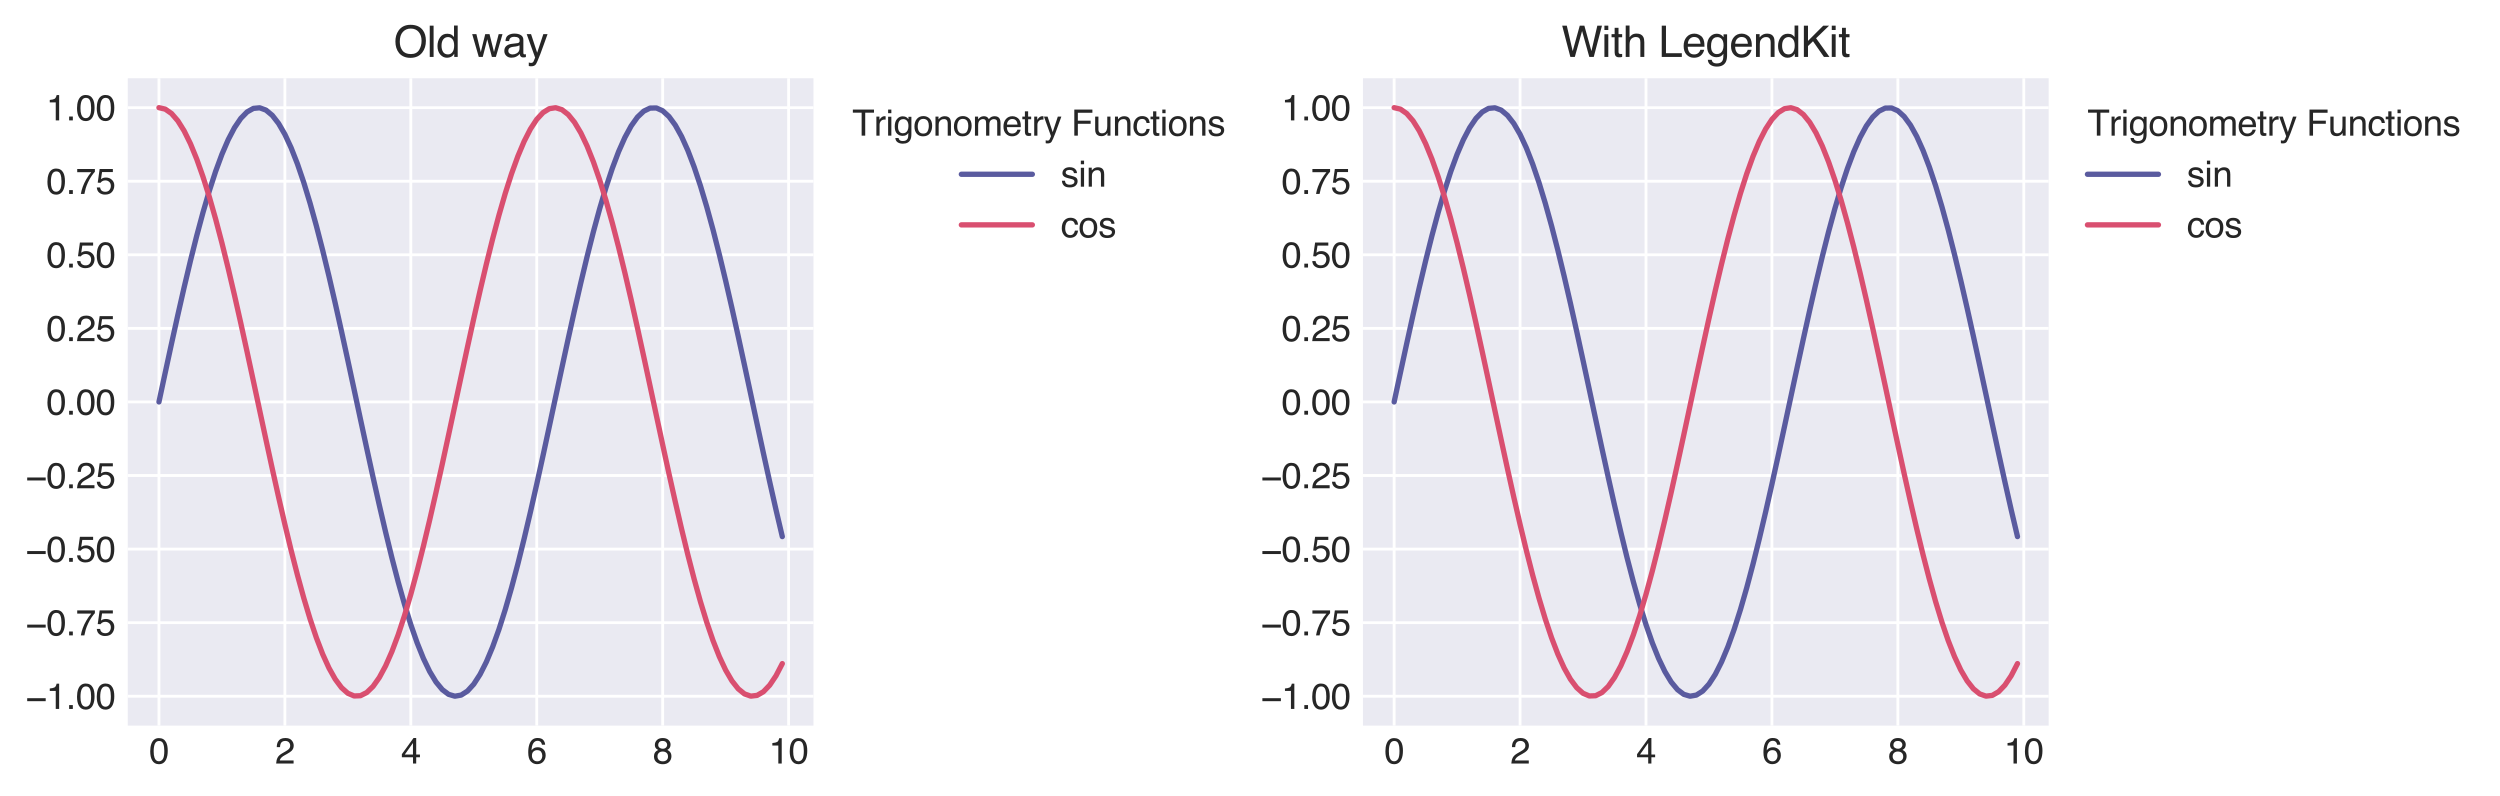 <?xml version="1.0" encoding="utf-8" standalone="no"?>
<!DOCTYPE svg PUBLIC "-//W3C//DTD SVG 1.1//EN"
  "http://www.w3.org/Graphics/SVG/1.1/DTD/svg11.dtd">
<svg xmlns:xlink="http://www.w3.org/1999/xlink" width="704.363pt" height="224.4pt" viewBox="0 0 704.363 224.4" xmlns="http://www.w3.org/2000/svg" version="1.1">
 <defs>
  <style type="text/css">*{stroke-linejoin: round; stroke-linecap: butt}</style>
 </defs>
 <g id="figure_1">
  <g id="patch_1">
   <path d="M 0 224.4 
L 704.363 224.4 
L 704.363 0 
L 0 0 
z
" style="fill: #ffffff"/>
  </g>
  <g id="axes_1">
   <g id="patch_2">
    <path d="M 36.002 204.442 
L 229.19 204.442 
L 229.19 22.043 
L 36.002 22.043 
z
" style="fill: #eaeaf2"/>
   </g>
   <g id="matplotlib.axis_1">
    <g id="xtick_1">
     <g id="line2d_1">
      <path d="M 44.783 204.442 
L 44.783 22.043 
" clip-path="url(#p29aa1c1e7d)" style="fill: none; stroke: #ffffff; stroke-width: 0.8; stroke-linecap: round"/>
     </g>
     <g id="line2d_2"/>
     <g id="text_1">
      <!-- 0 -->
      <g style="fill: #262626" transform="translate(42.002 215.115)scale(0.1 -0.1)">
       <defs>
        <path id="Helvetica-30" d="M 1731 4475 
Q 2600 4475 2988 3759 
Q 3288 3206 3288 2244 
Q 3288 1331 3016 734 
Q 2622 -122 1728 -122 
Q 922 -122 528 578 
Q 200 1163 200 2147 
Q 200 2909 397 3456 
Q 766 4475 1731 4475 
z
M 1725 391 
Q 2163 391 2422 778 
Q 2681 1166 2681 2222 
Q 2681 2984 2493 3476 
Q 2306 3969 1766 3969 
Q 1269 3969 1039 3501 
Q 809 3034 809 2125 
Q 809 1441 956 1025 
Q 1181 391 1725 391 
z
" transform="scale(0.016)"/>
       </defs>
       <use xlink:href="#Helvetica-30"/>
      </g>
     </g>
    </g>
    <g id="xtick_2">
     <g id="line2d_3">
      <path d="M 80.263 204.442 
L 80.263 22.043 
" clip-path="url(#p29aa1c1e7d)" style="fill: none; stroke: #ffffff; stroke-width: 0.8; stroke-linecap: round"/>
     </g>
     <g id="line2d_4"/>
     <g id="text_2">
      <!-- 2 -->
      <g style="fill: #262626" transform="translate(77.482 215.115)scale(0.1 -0.1)">
       <defs>
        <path id="Helvetica-32" d="M 200 0 
Q 231 578 439 1006 
Q 647 1434 1250 1784 
L 1850 2131 
Q 2253 2366 2416 2531 
Q 2672 2791 2672 3125 
Q 2672 3516 2437 3745 
Q 2203 3975 1813 3975 
Q 1234 3975 1013 3538 
Q 894 3303 881 2888 
L 309 2888 
Q 319 3472 525 3841 
Q 891 4491 1816 4491 
Q 2584 4491 2939 4075 
Q 3294 3659 3294 3150 
Q 3294 2613 2916 2231 
Q 2697 2009 2131 1694 
L 1703 1456 
Q 1397 1288 1222 1134 
Q 909 863 828 531 
L 3272 531 
L 3272 0 
L 200 0 
z
" transform="scale(0.016)"/>
       </defs>
       <use xlink:href="#Helvetica-32"/>
      </g>
     </g>
    </g>
    <g id="xtick_3">
     <g id="line2d_5">
      <path d="M 115.743 204.442 
L 115.743 22.043 
" clip-path="url(#p29aa1c1e7d)" style="fill: none; stroke: #ffffff; stroke-width: 0.8; stroke-linecap: round"/>
     </g>
     <g id="line2d_6"/>
     <g id="text_3">
      <!-- 4 -->
      <g style="fill: #262626" transform="translate(112.962 215.115)scale(0.1 -0.1)">
       <defs>
        <path id="Helvetica-34" d="M 2116 1584 
L 2116 3613 
L 681 1584 
L 2116 1584 
z
M 2125 0 
L 2125 1094 
L 163 1094 
L 163 1644 
L 2213 4488 
L 2688 4488 
L 2688 1584 
L 3347 1584 
L 3347 1094 
L 2688 1094 
L 2688 0 
L 2125 0 
z
" transform="scale(0.016)"/>
       </defs>
       <use xlink:href="#Helvetica-34"/>
      </g>
     </g>
    </g>
    <g id="xtick_4">
     <g id="line2d_7">
      <path d="M 151.223 204.442 
L 151.223 22.043 
" clip-path="url(#p29aa1c1e7d)" style="fill: none; stroke: #ffffff; stroke-width: 0.8; stroke-linecap: round"/>
     </g>
     <g id="line2d_8"/>
     <g id="text_4">
      <!-- 6 -->
      <g style="fill: #262626" transform="translate(148.442 215.115)scale(0.1 -0.1)">
       <defs>
        <path id="Helvetica-36" d="M 1872 4494 
Q 2622 4494 2917 4105 
Q 3213 3716 3213 3303 
L 2656 3303 
Q 2606 3569 2497 3719 
Q 2294 4000 1881 4000 
Q 1409 4000 1131 3564 
Q 853 3128 822 2316 
Q 1016 2600 1309 2741 
Q 1578 2866 1909 2866 
Q 2472 2866 2890 2506 
Q 3309 2147 3309 1434 
Q 3309 825 2912 354 
Q 2516 -116 1781 -116 
Q 1153 -116 697 361 
Q 241 838 241 1966 
Q 241 2800 444 3381 
Q 834 4494 1872 4494 
z
M 1831 384 
Q 2275 384 2495 682 
Q 2716 981 2716 1388 
Q 2716 1731 2519 2042 
Q 2322 2353 1803 2353 
Q 1441 2353 1167 2112 
Q 894 1872 894 1388 
Q 894 963 1142 673 
Q 1391 384 1831 384 
z
" transform="scale(0.016)"/>
       </defs>
       <use xlink:href="#Helvetica-36"/>
      </g>
     </g>
    </g>
    <g id="xtick_5">
     <g id="line2d_9">
      <path d="M 186.703 204.442 
L 186.703 22.043 
" clip-path="url(#p29aa1c1e7d)" style="fill: none; stroke: #ffffff; stroke-width: 0.8; stroke-linecap: round"/>
     </g>
     <g id="line2d_10"/>
     <g id="text_5">
      <!-- 8 -->
      <g style="fill: #262626" transform="translate(183.922 215.115)scale(0.1 -0.1)">
       <defs>
        <path id="Helvetica-38" d="M 1741 2600 
Q 2113 2600 2322 2808 
Q 2531 3016 2531 3303 
Q 2531 3553 2331 3762 
Q 2131 3972 1722 3972 
Q 1316 3972 1134 3762 
Q 953 3553 953 3272 
Q 953 2956 1187 2778 
Q 1422 2600 1741 2600 
z
M 1775 384 
Q 2166 384 2423 595 
Q 2681 806 2681 1225 
Q 2681 1659 2415 1884 
Q 2150 2109 1734 2109 
Q 1331 2109 1076 1879 
Q 822 1650 822 1244 
Q 822 894 1055 639 
Q 1288 384 1775 384 
z
M 975 2384 
Q 741 2484 609 2619 
Q 363 2869 363 3269 
Q 363 3769 725 4128 
Q 1088 4488 1753 4488 
Q 2397 4488 2762 4148 
Q 3128 3809 3128 3356 
Q 3128 2938 2916 2678 
Q 2797 2531 2547 2391 
Q 2825 2263 2984 2097 
Q 3281 1784 3281 1284 
Q 3281 694 2884 283 
Q 2488 -128 1763 -128 
Q 1109 -128 657 226 
Q 206 581 206 1256 
Q 206 1653 400 1942 
Q 594 2231 975 2384 
z
" transform="scale(0.016)"/>
       </defs>
       <use xlink:href="#Helvetica-38"/>
      </g>
     </g>
    </g>
    <g id="xtick_6">
     <g id="line2d_11">
      <path d="M 222.183 204.442 
L 222.183 22.043 
" clip-path="url(#p29aa1c1e7d)" style="fill: none; stroke: #ffffff; stroke-width: 0.8; stroke-linecap: round"/>
     </g>
     <g id="line2d_12"/>
     <g id="text_6">
      <!-- 10 -->
      <g style="fill: #262626" transform="translate(216.622 215.115)scale(0.1 -0.1)">
       <defs>
        <path id="Helvetica-31" d="M 613 3169 
L 613 3600 
Q 1222 3659 1462 3798 
Q 1703 3938 1822 4456 
L 2266 4456 
L 2266 0 
L 1666 0 
L 1666 3169 
L 613 3169 
z
" transform="scale(0.016)"/>
       </defs>
       <use xlink:href="#Helvetica-31"/>
       <use xlink:href="#Helvetica-30" x="55.615"/>
      </g>
     </g>
    </g>
   </g>
   <g id="matplotlib.axis_2">
    <g id="ytick_1">
     <g id="line2d_13">
      <path d="M 36.002 196.157 
L 229.19 196.157 
" clip-path="url(#p29aa1c1e7d)" style="fill: none; stroke: #ffffff; stroke-width: 0.8; stroke-linecap: round"/>
     </g>
     <g id="line2d_14"/>
     <g id="text_7">
      <!-- −1.00 -->
      <g style="fill: #262626" transform="translate(7.2 199.744)scale(0.1 -0.1)">
       <defs>
        <path id="Helvetica-2212" d="M 3547 1894 
L 3547 1369 
L 288 1369 
L 288 1894 
L 3547 1894 
z
" transform="scale(0.016)"/>
        <path id="Helvetica-2e" d="M 547 681 
L 1200 681 
L 1200 0 
L 547 0 
L 547 681 
z
" transform="scale(0.016)"/>
       </defs>
       <use xlink:href="#Helvetica-2212"/>
       <use xlink:href="#Helvetica-31" x="58.398"/>
       <use xlink:href="#Helvetica-2e" x="114.014"/>
       <use xlink:href="#Helvetica-30" x="141.797"/>
       <use xlink:href="#Helvetica-30" x="197.412"/>
      </g>
     </g>
    </g>
    <g id="ytick_2">
     <g id="line2d_15">
      <path d="M 36.002 175.429 
L 229.19 175.429 
" clip-path="url(#p29aa1c1e7d)" style="fill: none; stroke: #ffffff; stroke-width: 0.8; stroke-linecap: round"/>
     </g>
     <g id="line2d_16"/>
     <g id="text_8">
      <!-- −0.75 -->
      <g style="fill: #262626" transform="translate(7.2 179.016)scale(0.1 -0.1)">
       <defs>
        <path id="Helvetica-37" d="M 3347 4400 
L 3347 3909 
Q 3131 3700 2773 3181 
Q 2416 2663 2141 2063 
Q 1869 1478 1728 997 
Q 1638 688 1494 0 
L 872 0 
Q 1084 1281 1809 2550 
Q 2238 3294 2709 3834 
L 234 3834 
L 234 4400 
L 3347 4400 
z
" transform="scale(0.016)"/>
        <path id="Helvetica-35" d="M 791 1141 
Q 847 659 1238 475 
Q 1438 381 1700 381 
Q 2200 381 2440 700 
Q 2681 1019 2681 1406 
Q 2681 1875 2395 2131 
Q 2109 2388 1709 2388 
Q 1419 2388 1211 2275 
Q 1003 2163 856 1963 
L 369 1991 
L 709 4400 
L 3034 4400 
L 3034 3856 
L 1131 3856 
L 941 2613 
Q 1097 2731 1238 2791 
Q 1488 2894 1816 2894 
Q 2431 2894 2859 2497 
Q 3288 2100 3288 1491 
Q 3288 856 2895 371 
Q 2503 -113 1644 -113 
Q 1097 -113 676 195 
Q 256 503 206 1141 
L 791 1141 
z
" transform="scale(0.016)"/>
       </defs>
       <use xlink:href="#Helvetica-2212"/>
       <use xlink:href="#Helvetica-30" x="58.398"/>
       <use xlink:href="#Helvetica-2e" x="114.014"/>
       <use xlink:href="#Helvetica-37" x="141.797"/>
       <use xlink:href="#Helvetica-35" x="197.412"/>
      </g>
     </g>
    </g>
    <g id="ytick_3">
     <g id="line2d_17">
      <path d="M 36.002 154.701 
L 229.19 154.701 
" clip-path="url(#p29aa1c1e7d)" style="fill: none; stroke: #ffffff; stroke-width: 0.8; stroke-linecap: round"/>
     </g>
     <g id="line2d_18"/>
     <g id="text_9">
      <!-- −0.50 -->
      <g style="fill: #262626" transform="translate(7.2 158.288)scale(0.1 -0.1)">
       <use xlink:href="#Helvetica-2212"/>
       <use xlink:href="#Helvetica-30" x="58.398"/>
       <use xlink:href="#Helvetica-2e" x="114.014"/>
       <use xlink:href="#Helvetica-35" x="141.797"/>
       <use xlink:href="#Helvetica-30" x="197.412"/>
      </g>
     </g>
    </g>
    <g id="ytick_4">
     <g id="line2d_19">
      <path d="M 36.002 133.973 
L 229.19 133.973 
" clip-path="url(#p29aa1c1e7d)" style="fill: none; stroke: #ffffff; stroke-width: 0.8; stroke-linecap: round"/>
     </g>
     <g id="line2d_20"/>
     <g id="text_10">
      <!-- −0.25 -->
      <g style="fill: #262626" transform="translate(7.2 137.56)scale(0.1 -0.1)">
       <use xlink:href="#Helvetica-2212"/>
       <use xlink:href="#Helvetica-30" x="58.398"/>
       <use xlink:href="#Helvetica-2e" x="114.014"/>
       <use xlink:href="#Helvetica-32" x="141.797"/>
       <use xlink:href="#Helvetica-35" x="197.412"/>
      </g>
     </g>
    </g>
    <g id="ytick_5">
     <g id="line2d_21">
      <path d="M 36.002 113.245 
L 229.19 113.245 
" clip-path="url(#p29aa1c1e7d)" style="fill: none; stroke: #ffffff; stroke-width: 0.8; stroke-linecap: round"/>
     </g>
     <g id="line2d_22"/>
     <g id="text_11">
      <!-- 0.00 -->
      <g style="fill: #262626" transform="translate(13.041 116.832)scale(0.1 -0.1)">
       <use xlink:href="#Helvetica-30"/>
       <use xlink:href="#Helvetica-2e" x="55.615"/>
       <use xlink:href="#Helvetica-30" x="83.398"/>
       <use xlink:href="#Helvetica-30" x="139.014"/>
      </g>
     </g>
    </g>
    <g id="ytick_6">
     <g id="line2d_23">
      <path d="M 36.002 92.517 
L 229.19 92.517 
" clip-path="url(#p29aa1c1e7d)" style="fill: none; stroke: #ffffff; stroke-width: 0.8; stroke-linecap: round"/>
     </g>
     <g id="line2d_24"/>
     <g id="text_12">
      <!-- 0.25 -->
      <g style="fill: #262626" transform="translate(13.041 96.104)scale(0.1 -0.1)">
       <use xlink:href="#Helvetica-30"/>
       <use xlink:href="#Helvetica-2e" x="55.615"/>
       <use xlink:href="#Helvetica-32" x="83.398"/>
       <use xlink:href="#Helvetica-35" x="139.014"/>
      </g>
     </g>
    </g>
    <g id="ytick_7">
     <g id="line2d_25">
      <path d="M 36.002 71.789 
L 229.19 71.789 
" clip-path="url(#p29aa1c1e7d)" style="fill: none; stroke: #ffffff; stroke-width: 0.8; stroke-linecap: round"/>
     </g>
     <g id="line2d_26"/>
     <g id="text_13">
      <!-- 0.50 -->
      <g style="fill: #262626" transform="translate(13.041 75.376)scale(0.1 -0.1)">
       <use xlink:href="#Helvetica-30"/>
       <use xlink:href="#Helvetica-2e" x="55.615"/>
       <use xlink:href="#Helvetica-35" x="83.398"/>
       <use xlink:href="#Helvetica-30" x="139.014"/>
      </g>
     </g>
    </g>
    <g id="ytick_8">
     <g id="line2d_27">
      <path d="M 36.002 51.061 
L 229.19 51.061 
" clip-path="url(#p29aa1c1e7d)" style="fill: none; stroke: #ffffff; stroke-width: 0.8; stroke-linecap: round"/>
     </g>
     <g id="line2d_28"/>
     <g id="text_14">
      <!-- 0.75 -->
      <g style="fill: #262626" transform="translate(13.041 54.648)scale(0.1 -0.1)">
       <use xlink:href="#Helvetica-30"/>
       <use xlink:href="#Helvetica-2e" x="55.615"/>
       <use xlink:href="#Helvetica-37" x="83.398"/>
       <use xlink:href="#Helvetica-35" x="139.014"/>
      </g>
     </g>
    </g>
    <g id="ytick_9">
     <g id="line2d_29">
      <path d="M 36.002 30.333 
L 229.19 30.333 
" clip-path="url(#p29aa1c1e7d)" style="fill: none; stroke: #ffffff; stroke-width: 0.8; stroke-linecap: round"/>
     </g>
     <g id="line2d_30"/>
     <g id="text_15">
      <!-- 1.00 -->
      <g style="fill: #262626" transform="translate(13.041 33.92)scale(0.1 -0.1)">
       <use xlink:href="#Helvetica-31"/>
       <use xlink:href="#Helvetica-2e" x="55.615"/>
       <use xlink:href="#Helvetica-30" x="83.398"/>
       <use xlink:href="#Helvetica-30" x="139.014"/>
      </g>
     </g>
    </g>
   </g>
   <g id="line2d_31">
    <path d="M 44.783 113.245 
L 46.557 104.968 
L 48.331 96.773 
L 50.105 88.743 
L 51.879 80.958 
L 53.653 73.495 
L 55.427 66.43 
L 57.201 59.832 
L 58.975 53.768 
L 60.749 48.298 
L 62.523 43.477 
L 64.297 39.354 
L 66.071 35.968 
L 67.845 33.355 
L 69.619 31.54 
L 71.393 30.541 
L 73.167 30.369 
L 74.941 31.024 
L 76.715 32.502 
L 78.489 34.786 
L 80.263 37.854 
L 82.037 41.675 
L 83.811 46.211 
L 85.585 51.417 
L 87.359 57.241 
L 89.133 63.625 
L 90.907 70.504 
L 92.681 77.81 
L 94.455 85.471 
L 96.229 93.409 
L 98.003 101.545 
L 99.777 109.798 
L 101.551 118.085 
L 103.325 126.324 
L 105.099 134.433 
L 106.873 142.329 
L 108.647 149.936 
L 110.421 157.175 
L 112.195 163.976 
L 113.969 170.269 
L 115.743 175.993 
L 117.517 181.09 
L 119.291 185.509 
L 121.065 189.206 
L 122.839 192.144 
L 124.613 194.294 
L 126.387 195.634 
L 128.161 196.151 
L 129.935 195.839 
L 131.709 194.702 
L 133.483 192.752 
L 135.257 190.006 
L 137.031 186.494 
L 138.805 182.25 
L 140.579 177.317 
L 142.353 171.743 
L 144.127 165.585 
L 145.901 158.904 
L 147.675 151.766 
L 149.449 144.244 
L 151.223 136.412 
L 152.997 128.349 
L 154.771 120.134 
L 156.545 111.851 
L 158.319 103.582 
L 160.093 95.409 
L 161.867 87.415 
L 163.641 79.678 
L 165.415 72.277 
L 167.189 65.286 
L 168.963 58.773 
L 170.737 52.805 
L 172.511 47.441 
L 174.285 42.734 
L 176.059 38.732 
L 177.833 35.474 
L 179.607 32.993 
L 181.381 31.314 
L 183.155 30.454 
L 184.929 30.421 
L 186.703 31.216 
L 188.477 32.83 
L 190.251 35.248 
L 192.025 38.444 
L 193.799 42.389 
L 195.573 47.041 
L 197.347 52.355 
L 199.121 58.277 
L 200.895 64.749 
L 202.669 71.705 
L 204.443 79.076 
L 206.217 86.788 
L 207.991 94.765 
L 209.765 102.927 
L 211.539 111.191 
L 213.313 119.476 
L 215.087 127.699 
L 216.861 135.777 
L 218.635 143.631 
L 220.409 151.18 
" clip-path="url(#p29aa1c1e7d)" style="fill: none; stroke: #5a5b9f; stroke-width: 1.5; stroke-linecap: round"/>
   </g>
   <g id="line2d_32">
    <path d="M 44.783 30.333 
L 46.557 30.748 
L 48.331 31.986 
L 50.105 34.037 
L 51.879 36.878 
L 53.653 40.483 
L 55.427 44.815 
L 57.201 49.831 
L 58.975 55.48 
L 60.749 61.706 
L 62.523 68.448 
L 64.297 75.637 
L 66.071 83.202 
L 67.845 91.066 
L 69.619 99.153 
L 71.393 107.38 
L 73.167 115.666 
L 74.941 123.928 
L 76.715 132.083 
L 78.489 140.05 
L 80.263 147.749 
L 82.037 155.103 
L 83.811 162.039 
L 85.585 168.488 
L 87.359 174.384 
L 89.133 179.67 
L 90.907 184.292 
L 92.681 188.204 
L 94.455 191.367 
L 96.229 193.749 
L 98.003 195.327 
L 99.777 196.085 
L 101.551 196.016 
L 103.325 195.119 
L 105.099 193.404 
L 106.873 190.889 
L 108.647 187.597 
L 110.421 183.563 
L 112.195 178.826 
L 113.969 173.434 
L 115.743 167.44 
L 117.517 160.905 
L 119.291 153.894 
L 121.065 146.476 
L 122.839 138.727 
L 124.613 130.723 
L 126.387 122.544 
L 128.161 114.272 
L 129.935 105.991 
L 131.709 97.781 
L 133.483 89.726 
L 135.257 81.906 
L 137.031 74.4 
L 138.805 67.281 
L 140.579 60.622 
L 142.353 54.488 
L 144.127 48.942 
L 145.901 44.038 
L 147.675 39.825 
L 149.449 36.346 
L 151.223 33.636 
L 152.997 31.721 
L 154.771 30.62 
L 156.545 30.345 
L 158.319 30.898 
L 160.093 32.275 
L 161.867 34.46 
L 163.641 37.432 
L 165.415 41.162 
L 167.189 45.612 
L 168.963 50.738 
L 170.737 56.488 
L 172.511 62.806 
L 174.285 69.627 
L 176.059 76.884 
L 177.833 84.505 
L 179.607 92.413 
L 181.381 100.529 
L 183.155 108.772 
L 184.929 117.059 
L 186.703 125.309 
L 188.477 133.438 
L 190.251 141.365 
L 192.025 149.012 
L 193.799 156.3 
L 195.573 163.159 
L 197.347 169.519 
L 199.121 175.317 
L 200.895 180.495 
L 202.669 185 
L 204.443 188.789 
L 206.217 191.823 
L 207.991 194.071 
L 209.765 195.513 
L 211.539 196.132 
L 213.313 195.923 
L 215.087 194.888 
L 216.861 193.037 
L 218.635 190.389 
L 220.409 186.97 
" clip-path="url(#p29aa1c1e7d)" style="fill: none; stroke: #d94f70; stroke-width: 1.5; stroke-linecap: round"/>
   </g>
   <g id="patch_3">
    <path d="M 36.002 204.442 
L 36.002 22.043 
" style="fill: none"/>
   </g>
   <g id="patch_4">
    <path d="M 229.19 204.442 
L 229.19 22.043 
" style="fill: none"/>
   </g>
   <g id="patch_5">
    <path d="M 36.002 204.442 
L 229.19 204.442 
" style="fill: none"/>
   </g>
   <g id="patch_6">
    <path d="M 36.002 22.043 
L 229.19 22.043 
" style="fill: none"/>
   </g>
   <g id="text_16">
    <!-- Old way -->
    <g style="fill: #262626" transform="translate(110.923 16.043)scale(0.12 -0.12)">
     <defs>
      <path id="Helvetica-4f" d="M 2469 4716 
Q 3684 4716 4269 3934 
Q 4725 3325 4725 2375 
Q 4725 1347 4203 666 
Q 3591 -134 2456 -134 
Q 1397 -134 791 566 
Q 250 1241 250 2272 
Q 250 3203 713 3866 
Q 1306 4716 2469 4716 
z
M 2531 422 
Q 3353 422 3720 1011 
Q 4088 1600 4088 2366 
Q 4088 3175 3664 3669 
Q 3241 4163 2506 4163 
Q 1794 4163 1344 3673 
Q 894 3184 894 2231 
Q 894 1469 1280 945 
Q 1666 422 2531 422 
z
M 2488 4716 
L 2488 4716 
z
" transform="scale(0.016)"/>
      <path id="Helvetica-6c" d="M 428 4591 
L 991 4591 
L 991 0 
L 428 0 
L 428 4591 
z
" transform="scale(0.016)"/>
      <path id="Helvetica-64" d="M 769 1634 
Q 769 1097 997 734 
Q 1225 372 1728 372 
Q 2119 372 2370 708 
Q 2622 1044 2622 1672 
Q 2622 2306 2362 2611 
Q 2103 2916 1722 2916 
Q 1297 2916 1033 2591 
Q 769 2266 769 1634 
z
M 1616 3406 
Q 2000 3406 2259 3244 
Q 2409 3150 2600 2916 
L 2600 4606 
L 3141 4606 
L 3141 0 
L 2634 0 
L 2634 466 
Q 2438 156 2169 18 
Q 1900 -119 1553 -119 
Q 994 -119 584 351 
Q 175 822 175 1603 
Q 175 2334 548 2870 
Q 922 3406 1616 3406 
z
" transform="scale(0.016)"/>
      <path id="Helvetica-20" transform="scale(0.016)"/>
      <path id="Helvetica-77" d="M 672 3347 
L 1316 709 
L 1969 3347 
L 2600 3347 
L 3256 725 
L 3941 3347 
L 4503 3347 
L 3531 0 
L 2947 0 
L 2266 2591 
L 1606 0 
L 1022 0 
L 56 3347 
L 672 3347 
z
" transform="scale(0.016)"/>
      <path id="Helvetica-61" d="M 844 891 
Q 844 647 1022 506 
Q 1200 366 1444 366 
Q 1741 366 2019 503 
Q 2488 731 2488 1250 
L 2488 1703 
Q 2384 1638 2221 1594 
Q 2059 1550 1903 1531 
L 1563 1488 
Q 1256 1447 1103 1359 
Q 844 1213 844 891 
z
M 2206 2028 
Q 2400 2053 2466 2191 
Q 2503 2266 2503 2406 
Q 2503 2694 2298 2823 
Q 2094 2953 1713 2953 
Q 1272 2953 1088 2716 
Q 984 2584 953 2325 
L 428 2325 
Q 444 2944 830 3186 
Q 1216 3428 1725 3428 
Q 2316 3428 2684 3203 
Q 3050 2978 3050 2503 
L 3050 575 
Q 3050 488 3086 434 
Q 3122 381 3238 381 
Q 3275 381 3322 386 
Q 3369 391 3422 400 
L 3422 -16 
Q 3291 -53 3222 -62 
Q 3153 -72 3034 -72 
Q 2744 -72 2613 134 
Q 2544 244 2516 444 
Q 2344 219 2022 53 
Q 1700 -113 1313 -113 
Q 847 -113 551 170 
Q 256 453 256 878 
Q 256 1344 547 1600 
Q 838 1856 1309 1916 
L 2206 2028 
z
M 1741 3428 
L 1741 3428 
z
" transform="scale(0.016)"/>
      <path id="Helvetica-79" d="M 2503 3347 
L 3125 3347 
Q 3006 3025 2597 1878 
Q 2291 1016 2084 472 
Q 1597 -809 1397 -1090 
Q 1197 -1372 709 -1372 
Q 591 -1372 527 -1362 
Q 463 -1353 369 -1328 
L 369 -816 
Q 516 -856 581 -865 
Q 647 -875 697 -875 
Q 853 -875 926 -823 
Q 1000 -772 1050 -697 
Q 1066 -672 1162 -440 
Q 1259 -209 1303 -97 
L 66 3347 
L 703 3347 
L 1600 622 
L 2503 3347 
z
M 1597 3428 
L 1597 3428 
z
" transform="scale(0.016)"/>
     </defs>
     <use xlink:href="#Helvetica-4f"/>
     <use xlink:href="#Helvetica-6c" x="77.783"/>
     <use xlink:href="#Helvetica-64" x="100"/>
     <use xlink:href="#Helvetica-20" x="155.615"/>
     <use xlink:href="#Helvetica-77" x="183.398"/>
     <use xlink:href="#Helvetica-61" x="255.615"/>
     <use xlink:href="#Helvetica-79" x="311.23"/>
    </g>
   </g>
   <g id="legend_1">
    <g id="text_17">
     <!-- Trigonometry Functions -->
     <g style="fill: #262626" transform="translate(240.122 38.216)scale(0.1 -0.1)">
      <defs>
       <path id="Helvetica-54" d="M 3828 4591 
L 3828 4044 
L 2281 4044 
L 2281 0 
L 1650 0 
L 1650 4044 
L 103 4044 
L 103 4591 
L 3828 4591 
z
" transform="scale(0.016)"/>
       <path id="Helvetica-72" d="M 428 3347 
L 963 3347 
L 963 2769 
Q 1028 2938 1284 3180 
Q 1541 3422 1875 3422 
Q 1891 3422 1928 3419 
Q 1966 3416 2056 3406 
L 2056 2813 
Q 2006 2822 1964 2825 
Q 1922 2828 1872 2828 
Q 1447 2828 1219 2554 
Q 991 2281 991 1925 
L 991 0 
L 428 0 
L 428 3347 
z
" transform="scale(0.016)"/>
       <path id="Helvetica-69" d="M 413 3331 
L 984 3331 
L 984 0 
L 413 0 
L 413 3331 
z
M 413 4591 
L 984 4591 
L 984 3953 
L 413 3953 
L 413 4591 
z
" transform="scale(0.016)"/>
       <path id="Helvetica-67" d="M 1594 3406 
Q 1988 3406 2281 3213 
Q 2441 3103 2606 2894 
L 2606 3316 
L 3125 3316 
L 3125 272 
Q 3125 -366 2938 -734 
Q 2588 -1416 1616 -1416 
Q 1075 -1416 706 -1173 
Q 338 -931 294 -416 
L 866 -416 
Q 906 -641 1028 -763 
Q 1219 -950 1628 -950 
Q 2275 -950 2475 -494 
Q 2594 -225 2584 466 
Q 2416 209 2178 84 
Q 1941 -41 1550 -41 
Q 1006 -41 598 345 
Q 191 731 191 1622 
Q 191 2463 602 2934 
Q 1013 3406 1594 3406 
z
M 2606 1688 
Q 2606 2309 2350 2609 
Q 2094 2909 1697 2909 
Q 1103 2909 884 2353 
Q 769 2056 769 1575 
Q 769 1009 998 714 
Q 1228 419 1616 419 
Q 2222 419 2469 966 
Q 2606 1275 2606 1688 
z
M 1659 3428 
L 1659 3428 
z
" transform="scale(0.016)"/>
       <path id="Helvetica-6f" d="M 1741 363 
Q 2300 363 2508 786 
Q 2716 1209 2716 1728 
Q 2716 2197 2566 2491 
Q 2328 2953 1747 2953 
Q 1231 2953 997 2559 
Q 763 2166 763 1609 
Q 763 1075 997 719 
Q 1231 363 1741 363 
z
M 1763 3444 
Q 2409 3444 2856 3012 
Q 3303 2581 3303 1744 
Q 3303 934 2909 406 
Q 2516 -122 1688 -122 
Q 997 -122 590 345 
Q 184 813 184 1600 
Q 184 2444 612 2944 
Q 1041 3444 1763 3444 
z
M 1744 3428 
L 1744 3428 
z
" transform="scale(0.016)"/>
       <path id="Helvetica-6e" d="M 413 3347 
L 947 3347 
L 947 2872 
Q 1184 3166 1450 3294 
Q 1716 3422 2041 3422 
Q 2753 3422 3003 2925 
Q 3141 2653 3141 2147 
L 3141 0 
L 2569 0 
L 2569 2109 
Q 2569 2416 2478 2603 
Q 2328 2916 1934 2916 
Q 1734 2916 1606 2875 
Q 1375 2806 1200 2600 
Q 1059 2434 1017 2257 
Q 975 2081 975 1753 
L 975 0 
L 413 0 
L 413 3347 
z
M 1734 3428 
L 1734 3428 
z
" transform="scale(0.016)"/>
       <path id="Helvetica-6d" d="M 413 3347 
L 969 3347 
L 969 2872 
Q 1169 3119 1331 3231 
Q 1609 3422 1963 3422 
Q 2363 3422 2606 3225 
Q 2744 3113 2856 2894 
Q 3044 3163 3297 3292 
Q 3550 3422 3866 3422 
Q 4541 3422 4784 2934 
Q 4916 2672 4916 2228 
L 4916 0 
L 4331 0 
L 4331 2325 
Q 4331 2659 4164 2784 
Q 3997 2909 3756 2909 
Q 3425 2909 3186 2687 
Q 2947 2466 2947 1947 
L 2947 0 
L 2375 0 
L 2375 2184 
Q 2375 2525 2294 2681 
Q 2166 2916 1816 2916 
Q 1497 2916 1236 2669 
Q 975 2422 975 1775 
L 975 0 
L 413 0 
L 413 3347 
z
" transform="scale(0.016)"/>
       <path id="Helvetica-65" d="M 1806 3422 
Q 2163 3422 2497 3255 
Q 2831 3088 3006 2822 
Q 3175 2569 3231 2231 
Q 3281 2000 3281 1494 
L 828 1494 
Q 844 984 1069 676 
Q 1294 369 1766 369 
Q 2206 369 2469 659 
Q 2619 828 2681 1050 
L 3234 1050 
Q 3213 866 3089 639 
Q 2966 413 2813 269 
Q 2556 19 2178 -69 
Q 1975 -119 1719 -119 
Q 1094 -119 659 336 
Q 225 791 225 1609 
Q 225 2416 662 2919 
Q 1100 3422 1806 3422 
z
M 2703 1941 
Q 2669 2306 2544 2525 
Q 2313 2931 1772 2931 
Q 1384 2931 1121 2651 
Q 859 2372 844 1941 
L 2703 1941 
z
M 1753 3428 
L 1753 3428 
z
" transform="scale(0.016)"/>
       <path id="Helvetica-74" d="M 525 4281 
L 1094 4281 
L 1094 3347 
L 1628 3347 
L 1628 2888 
L 1094 2888 
L 1094 703 
Q 1094 528 1213 469 
Q 1278 434 1431 434 
Q 1472 434 1519 436 
Q 1566 438 1628 444 
L 1628 0 
Q 1531 -28 1426 -40 
Q 1322 -53 1200 -53 
Q 806 -53 665 148 
Q 525 350 525 672 
L 525 2888 
L 72 2888 
L 72 3347 
L 525 3347 
L 525 4281 
z
" transform="scale(0.016)"/>
       <path id="Helvetica-46" d="M 547 4591 
L 3731 4591 
L 3731 4028 
L 1169 4028 
L 1169 2634 
L 3422 2634 
L 3422 2088 
L 1169 2088 
L 1169 0 
L 547 0 
L 547 4591 
z
" transform="scale(0.016)"/>
       <path id="Helvetica-75" d="M 975 3347 
L 975 1125 
Q 975 869 1056 706 
Q 1206 406 1616 406 
Q 2203 406 2416 931 
Q 2531 1213 2531 1703 
L 2531 3347 
L 3094 3347 
L 3094 0 
L 2563 0 
L 2569 494 
Q 2459 303 2297 172 
Q 1975 -91 1516 -91 
Q 800 -91 541 388 
Q 400 644 400 1072 
L 400 3347 
L 975 3347 
z
M 1747 3428 
L 1747 3428 
z
" transform="scale(0.016)"/>
       <path id="Helvetica-63" d="M 1703 3444 
Q 2269 3444 2623 3169 
Q 2978 2894 3050 2222 
L 2503 2222 
Q 2453 2531 2275 2736 
Q 2097 2941 1703 2941 
Q 1166 2941 934 2416 
Q 784 2075 784 1575 
Q 784 1072 996 728 
Q 1209 384 1666 384 
Q 2016 384 2220 598 
Q 2425 813 2503 1184 
L 3050 1184 
Q 2956 519 2581 211 
Q 2206 -97 1622 -97 
Q 966 -97 575 383 
Q 184 863 184 1581 
Q 184 2463 612 2953 
Q 1041 3444 1703 3444 
z
M 1616 3428 
L 1616 3428 
z
" transform="scale(0.016)"/>
       <path id="Helvetica-73" d="M 747 1050 
Q 772 769 888 619 
Q 1100 347 1625 347 
Q 1938 347 2175 483 
Q 2413 619 2413 903 
Q 2413 1119 2222 1231 
Q 2100 1300 1741 1391 
L 1294 1503 
Q 866 1609 663 1741 
Q 300 1969 300 2372 
Q 300 2847 642 3140 
Q 984 3434 1563 3434 
Q 2319 3434 2653 2991 
Q 2863 2709 2856 2384 
L 2325 2384 
Q 2309 2575 2191 2731 
Q 1997 2953 1519 2953 
Q 1200 2953 1036 2831 
Q 872 2709 872 2509 
Q 872 2291 1088 2159 
Q 1213 2081 1456 2022 
L 1828 1931 
Q 2434 1784 2641 1647 
Q 2969 1431 2969 969 
Q 2969 522 2630 197 
Q 2291 -128 1597 -128 
Q 850 -128 539 211 
Q 228 550 206 1050 
L 747 1050 
z
M 1578 3428 
L 1578 3428 
z
" transform="scale(0.016)"/>
      </defs>
      <use xlink:href="#Helvetica-54"/>
      <use xlink:href="#Helvetica-72" x="61.084"/>
      <use xlink:href="#Helvetica-69" x="94.385"/>
      <use xlink:href="#Helvetica-67" x="116.602"/>
      <use xlink:href="#Helvetica-6f" x="172.217"/>
      <use xlink:href="#Helvetica-6e" x="227.832"/>
      <use xlink:href="#Helvetica-6f" x="283.447"/>
      <use xlink:href="#Helvetica-6d" x="339.062"/>
      <use xlink:href="#Helvetica-65" x="422.363"/>
      <use xlink:href="#Helvetica-74" x="477.979"/>
      <use xlink:href="#Helvetica-72" x="505.762"/>
      <use xlink:href="#Helvetica-79" x="539.062"/>
      <use xlink:href="#Helvetica-20" x="589.062"/>
      <use xlink:href="#Helvetica-46" x="616.846"/>
      <use xlink:href="#Helvetica-75" x="677.93"/>
      <use xlink:href="#Helvetica-6e" x="733.545"/>
      <use xlink:href="#Helvetica-63" x="789.16"/>
      <use xlink:href="#Helvetica-74" x="839.16"/>
      <use xlink:href="#Helvetica-69" x="866.943"/>
      <use xlink:href="#Helvetica-6f" x="889.16"/>
      <use xlink:href="#Helvetica-6e" x="944.775"/>
      <use xlink:href="#Helvetica-73" x="1000.391"/>
     </g>
    </g>
    <g id="line2d_33">
     <path d="M 270.857 49.102 
L 280.857 49.102 
L 290.857 49.102 
" style="fill: none; stroke: #5a5b9f; stroke-width: 1.5; stroke-linecap: round"/>
    </g>
    <g id="text_18">
     <!-- sin -->
     <g style="fill: #262626" transform="translate(298.857 52.602)scale(0.1 -0.1)">
      <use xlink:href="#Helvetica-73"/>
      <use xlink:href="#Helvetica-69" x="50"/>
      <use xlink:href="#Helvetica-6e" x="72.217"/>
     </g>
    </g>
    <g id="line2d_34">
     <path d="M 270.857 63.36 
L 280.857 63.36 
L 290.857 63.36 
" style="fill: none; stroke: #d94f70; stroke-width: 1.5; stroke-linecap: round"/>
    </g>
    <g id="text_19">
     <!-- cos -->
     <g style="fill: #262626" transform="translate(298.857 66.86)scale(0.1 -0.1)">
      <use xlink:href="#Helvetica-63"/>
      <use xlink:href="#Helvetica-6f" x="50"/>
      <use xlink:href="#Helvetica-73" x="105.615"/>
     </g>
    </g>
   </g>
  </g>
  <g id="axes_2">
   <g id="patch_7">
    <path d="M 384.011 204.442 
L 577.2 204.442 
L 577.2 22.043 
L 384.011 22.043 
z
" style="fill: #eaeaf2"/>
   </g>
   <g id="matplotlib.axis_3">
    <g id="xtick_7">
     <g id="line2d_35">
      <path d="M 392.792 204.442 
L 392.792 22.043 
" clip-path="url(#p3c67e08a6c)" style="fill: none; stroke: #ffffff; stroke-width: 0.8; stroke-linecap: round"/>
     </g>
     <g id="line2d_36"/>
     <g id="text_20">
      <!-- 0 -->
      <g style="fill: #262626" transform="translate(390.012 215.115)scale(0.1 -0.1)">
       <use xlink:href="#Helvetica-30"/>
      </g>
     </g>
    </g>
    <g id="xtick_8">
     <g id="line2d_37">
      <path d="M 428.272 204.442 
L 428.272 22.043 
" clip-path="url(#p3c67e08a6c)" style="fill: none; stroke: #ffffff; stroke-width: 0.8; stroke-linecap: round"/>
     </g>
     <g id="line2d_38"/>
     <g id="text_21">
      <!-- 2 -->
      <g style="fill: #262626" transform="translate(425.492 215.115)scale(0.1 -0.1)">
       <use xlink:href="#Helvetica-32"/>
      </g>
     </g>
    </g>
    <g id="xtick_9">
     <g id="line2d_39">
      <path d="M 463.752 204.442 
L 463.752 22.043 
" clip-path="url(#p3c67e08a6c)" style="fill: none; stroke: #ffffff; stroke-width: 0.8; stroke-linecap: round"/>
     </g>
     <g id="line2d_40"/>
     <g id="text_22">
      <!-- 4 -->
      <g style="fill: #262626" transform="translate(460.972 215.115)scale(0.1 -0.1)">
       <use xlink:href="#Helvetica-34"/>
      </g>
     </g>
    </g>
    <g id="xtick_10">
     <g id="line2d_41">
      <path d="M 499.232 204.442 
L 499.232 22.043 
" clip-path="url(#p3c67e08a6c)" style="fill: none; stroke: #ffffff; stroke-width: 0.8; stroke-linecap: round"/>
     </g>
     <g id="line2d_42"/>
     <g id="text_23">
      <!-- 6 -->
      <g style="fill: #262626" transform="translate(496.452 215.115)scale(0.1 -0.1)">
       <use xlink:href="#Helvetica-36"/>
      </g>
     </g>
    </g>
    <g id="xtick_11">
     <g id="line2d_43">
      <path d="M 534.712 204.442 
L 534.712 22.043 
" clip-path="url(#p3c67e08a6c)" style="fill: none; stroke: #ffffff; stroke-width: 0.8; stroke-linecap: round"/>
     </g>
     <g id="line2d_44"/>
     <g id="text_24">
      <!-- 8 -->
      <g style="fill: #262626" transform="translate(531.932 215.115)scale(0.1 -0.1)">
       <use xlink:href="#Helvetica-38"/>
      </g>
     </g>
    </g>
    <g id="xtick_12">
     <g id="line2d_45">
      <path d="M 570.192 204.442 
L 570.192 22.043 
" clip-path="url(#p3c67e08a6c)" style="fill: none; stroke: #ffffff; stroke-width: 0.8; stroke-linecap: round"/>
     </g>
     <g id="line2d_46"/>
     <g id="text_25">
      <!-- 10 -->
      <g style="fill: #262626" transform="translate(564.631 215.115)scale(0.1 -0.1)">
       <use xlink:href="#Helvetica-31"/>
       <use xlink:href="#Helvetica-30" x="55.615"/>
      </g>
     </g>
    </g>
   </g>
   <g id="matplotlib.axis_4">
    <g id="ytick_10">
     <g id="line2d_47">
      <path d="M 384.011 196.157 
L 577.2 196.157 
" clip-path="url(#p3c67e08a6c)" style="fill: none; stroke: #ffffff; stroke-width: 0.8; stroke-linecap: round"/>
     </g>
     <g id="line2d_48"/>
     <g id="text_26">
      <!-- −1.00 -->
      <g style="fill: #262626" transform="translate(355.209 199.744)scale(0.1 -0.1)">
       <use xlink:href="#Helvetica-2212"/>
       <use xlink:href="#Helvetica-31" x="58.398"/>
       <use xlink:href="#Helvetica-2e" x="114.014"/>
       <use xlink:href="#Helvetica-30" x="141.797"/>
       <use xlink:href="#Helvetica-30" x="197.412"/>
      </g>
     </g>
    </g>
    <g id="ytick_11">
     <g id="line2d_49">
      <path d="M 384.011 175.429 
L 577.2 175.429 
" clip-path="url(#p3c67e08a6c)" style="fill: none; stroke: #ffffff; stroke-width: 0.8; stroke-linecap: round"/>
     </g>
     <g id="line2d_50"/>
     <g id="text_27">
      <!-- −0.75 -->
      <g style="fill: #262626" transform="translate(355.209 179.016)scale(0.1 -0.1)">
       <use xlink:href="#Helvetica-2212"/>
       <use xlink:href="#Helvetica-30" x="58.398"/>
       <use xlink:href="#Helvetica-2e" x="114.014"/>
       <use xlink:href="#Helvetica-37" x="141.797"/>
       <use xlink:href="#Helvetica-35" x="197.412"/>
      </g>
     </g>
    </g>
    <g id="ytick_12">
     <g id="line2d_51">
      <path d="M 384.011 154.701 
L 577.2 154.701 
" clip-path="url(#p3c67e08a6c)" style="fill: none; stroke: #ffffff; stroke-width: 0.8; stroke-linecap: round"/>
     </g>
     <g id="line2d_52"/>
     <g id="text_28">
      <!-- −0.50 -->
      <g style="fill: #262626" transform="translate(355.209 158.288)scale(0.1 -0.1)">
       <use xlink:href="#Helvetica-2212"/>
       <use xlink:href="#Helvetica-30" x="58.398"/>
       <use xlink:href="#Helvetica-2e" x="114.014"/>
       <use xlink:href="#Helvetica-35" x="141.797"/>
       <use xlink:href="#Helvetica-30" x="197.412"/>
      </g>
     </g>
    </g>
    <g id="ytick_13">
     <g id="line2d_53">
      <path d="M 384.011 133.973 
L 577.2 133.973 
" clip-path="url(#p3c67e08a6c)" style="fill: none; stroke: #ffffff; stroke-width: 0.8; stroke-linecap: round"/>
     </g>
     <g id="line2d_54"/>
     <g id="text_29">
      <!-- −0.25 -->
      <g style="fill: #262626" transform="translate(355.209 137.56)scale(0.1 -0.1)">
       <use xlink:href="#Helvetica-2212"/>
       <use xlink:href="#Helvetica-30" x="58.398"/>
       <use xlink:href="#Helvetica-2e" x="114.014"/>
       <use xlink:href="#Helvetica-32" x="141.797"/>
       <use xlink:href="#Helvetica-35" x="197.412"/>
      </g>
     </g>
    </g>
    <g id="ytick_14">
     <g id="line2d_55">
      <path d="M 384.011 113.245 
L 577.2 113.245 
" clip-path="url(#p3c67e08a6c)" style="fill: none; stroke: #ffffff; stroke-width: 0.8; stroke-linecap: round"/>
     </g>
     <g id="line2d_56"/>
     <g id="text_30">
      <!-- 0.00 -->
      <g style="fill: #262626" transform="translate(361.05 116.832)scale(0.1 -0.1)">
       <use xlink:href="#Helvetica-30"/>
       <use xlink:href="#Helvetica-2e" x="55.615"/>
       <use xlink:href="#Helvetica-30" x="83.398"/>
       <use xlink:href="#Helvetica-30" x="139.014"/>
      </g>
     </g>
    </g>
    <g id="ytick_15">
     <g id="line2d_57">
      <path d="M 384.011 92.517 
L 577.2 92.517 
" clip-path="url(#p3c67e08a6c)" style="fill: none; stroke: #ffffff; stroke-width: 0.8; stroke-linecap: round"/>
     </g>
     <g id="line2d_58"/>
     <g id="text_31">
      <!-- 0.25 -->
      <g style="fill: #262626" transform="translate(361.05 96.104)scale(0.1 -0.1)">
       <use xlink:href="#Helvetica-30"/>
       <use xlink:href="#Helvetica-2e" x="55.615"/>
       <use xlink:href="#Helvetica-32" x="83.398"/>
       <use xlink:href="#Helvetica-35" x="139.014"/>
      </g>
     </g>
    </g>
    <g id="ytick_16">
     <g id="line2d_59">
      <path d="M 384.011 71.789 
L 577.2 71.789 
" clip-path="url(#p3c67e08a6c)" style="fill: none; stroke: #ffffff; stroke-width: 0.8; stroke-linecap: round"/>
     </g>
     <g id="line2d_60"/>
     <g id="text_32">
      <!-- 0.50 -->
      <g style="fill: #262626" transform="translate(361.05 75.376)scale(0.1 -0.1)">
       <use xlink:href="#Helvetica-30"/>
       <use xlink:href="#Helvetica-2e" x="55.615"/>
       <use xlink:href="#Helvetica-35" x="83.398"/>
       <use xlink:href="#Helvetica-30" x="139.014"/>
      </g>
     </g>
    </g>
    <g id="ytick_17">
     <g id="line2d_61">
      <path d="M 384.011 51.061 
L 577.2 51.061 
" clip-path="url(#p3c67e08a6c)" style="fill: none; stroke: #ffffff; stroke-width: 0.8; stroke-linecap: round"/>
     </g>
     <g id="line2d_62"/>
     <g id="text_33">
      <!-- 0.75 -->
      <g style="fill: #262626" transform="translate(361.05 54.648)scale(0.1 -0.1)">
       <use xlink:href="#Helvetica-30"/>
       <use xlink:href="#Helvetica-2e" x="55.615"/>
       <use xlink:href="#Helvetica-37" x="83.398"/>
       <use xlink:href="#Helvetica-35" x="139.014"/>
      </g>
     </g>
    </g>
    <g id="ytick_18">
     <g id="line2d_63">
      <path d="M 384.011 30.333 
L 577.2 30.333 
" clip-path="url(#p3c67e08a6c)" style="fill: none; stroke: #ffffff; stroke-width: 0.8; stroke-linecap: round"/>
     </g>
     <g id="line2d_64"/>
     <g id="text_34">
      <!-- 1.00 -->
      <g style="fill: #262626" transform="translate(361.05 33.92)scale(0.1 -0.1)">
       <use xlink:href="#Helvetica-31"/>
       <use xlink:href="#Helvetica-2e" x="55.615"/>
       <use xlink:href="#Helvetica-30" x="83.398"/>
       <use xlink:href="#Helvetica-30" x="139.014"/>
      </g>
     </g>
    </g>
   </g>
   <g id="line2d_65">
    <path d="M 392.792 113.245 
L 394.566 104.968 
L 396.34 96.773 
L 398.114 88.743 
L 399.888 80.958 
L 401.662 73.495 
L 403.436 66.43 
L 405.21 59.832 
L 406.984 53.768 
L 408.758 48.298 
L 410.532 43.477 
L 412.306 39.354 
L 414.08 35.968 
L 415.854 33.355 
L 417.628 31.54 
L 419.402 30.541 
L 421.176 30.369 
L 422.95 31.024 
L 424.724 32.502 
L 426.498 34.786 
L 428.272 37.854 
L 430.046 41.675 
L 431.82 46.211 
L 433.594 51.417 
L 435.368 57.241 
L 437.142 63.625 
L 438.916 70.504 
L 440.69 77.81 
L 442.464 85.471 
L 444.238 93.409 
L 446.012 101.545 
L 447.786 109.798 
L 449.56 118.085 
L 451.334 126.324 
L 453.108 134.433 
L 454.882 142.329 
L 456.656 149.936 
L 458.43 157.175 
L 460.204 163.976 
L 461.978 170.269 
L 463.752 175.993 
L 465.526 181.09 
L 467.3 185.509 
L 469.074 189.206 
L 470.848 192.144 
L 472.622 194.294 
L 474.396 195.634 
L 476.17 196.151 
L 477.944 195.839 
L 479.718 194.702 
L 481.492 192.752 
L 483.266 190.006 
L 485.04 186.494 
L 486.814 182.25 
L 488.588 177.317 
L 490.362 171.743 
L 492.136 165.585 
L 493.91 158.904 
L 495.684 151.766 
L 497.458 144.244 
L 499.232 136.412 
L 501.006 128.349 
L 502.78 120.134 
L 504.554 111.851 
L 506.328 103.582 
L 508.102 95.409 
L 509.876 87.415 
L 511.65 79.678 
L 513.424 72.277 
L 515.198 65.286 
L 516.972 58.773 
L 518.746 52.805 
L 520.52 47.441 
L 522.294 42.734 
L 524.068 38.732 
L 525.842 35.474 
L 527.616 32.993 
L 529.39 31.314 
L 531.164 30.454 
L 532.938 30.421 
L 534.712 31.216 
L 536.486 32.83 
L 538.26 35.248 
L 540.034 38.444 
L 541.808 42.389 
L 543.582 47.041 
L 545.356 52.355 
L 547.13 58.277 
L 548.904 64.749 
L 550.678 71.705 
L 552.452 79.076 
L 554.226 86.788 
L 556 94.765 
L 557.774 102.927 
L 559.548 111.191 
L 561.322 119.476 
L 563.096 127.699 
L 564.87 135.777 
L 566.644 143.631 
L 568.418 151.18 
" clip-path="url(#p3c67e08a6c)" style="fill: none; stroke: #5a5b9f; stroke-width: 1.5; stroke-linecap: round"/>
   </g>
   <g id="line2d_66">
    <path d="M 392.792 30.333 
L 394.566 30.748 
L 396.34 31.986 
L 398.114 34.037 
L 399.888 36.878 
L 401.662 40.483 
L 403.436 44.815 
L 405.21 49.831 
L 406.984 55.48 
L 408.758 61.706 
L 410.532 68.448 
L 412.306 75.637 
L 414.08 83.202 
L 415.854 91.066 
L 417.628 99.153 
L 419.402 107.38 
L 421.176 115.666 
L 422.95 123.928 
L 424.724 132.083 
L 426.498 140.05 
L 428.272 147.749 
L 430.046 155.103 
L 431.82 162.039 
L 433.594 168.488 
L 435.368 174.384 
L 437.142 179.67 
L 438.916 184.292 
L 440.69 188.204 
L 442.464 191.367 
L 444.238 193.749 
L 446.012 195.327 
L 447.786 196.085 
L 449.56 196.016 
L 451.334 195.119 
L 453.108 193.404 
L 454.882 190.889 
L 456.656 187.597 
L 458.43 183.563 
L 460.204 178.826 
L 461.978 173.434 
L 463.752 167.44 
L 465.526 160.905 
L 467.3 153.894 
L 469.074 146.476 
L 470.848 138.727 
L 472.622 130.723 
L 474.396 122.544 
L 476.17 114.272 
L 477.944 105.991 
L 479.718 97.781 
L 481.492 89.726 
L 483.266 81.906 
L 485.04 74.4 
L 486.814 67.281 
L 488.588 60.622 
L 490.362 54.488 
L 492.136 48.942 
L 493.91 44.038 
L 495.684 39.825 
L 497.458 36.346 
L 499.232 33.636 
L 501.006 31.721 
L 502.78 30.62 
L 504.554 30.345 
L 506.328 30.898 
L 508.102 32.275 
L 509.876 34.46 
L 511.65 37.432 
L 513.424 41.162 
L 515.198 45.612 
L 516.972 50.738 
L 518.746 56.488 
L 520.52 62.806 
L 522.294 69.627 
L 524.068 76.884 
L 525.842 84.505 
L 527.616 92.413 
L 529.39 100.529 
L 531.164 108.772 
L 532.938 117.059 
L 534.712 125.309 
L 536.486 133.438 
L 538.26 141.365 
L 540.034 149.012 
L 541.808 156.3 
L 543.582 163.159 
L 545.356 169.519 
L 547.13 175.317 
L 548.904 180.495 
L 550.678 185 
L 552.452 188.789 
L 554.226 191.823 
L 556 194.071 
L 557.774 195.513 
L 559.548 196.132 
L 561.322 195.923 
L 563.096 194.888 
L 564.87 193.037 
L 566.644 190.389 
L 568.418 186.97 
" clip-path="url(#p3c67e08a6c)" style="fill: none; stroke: #d94f70; stroke-width: 1.5; stroke-linecap: round"/>
   </g>
   <g id="patch_8">
    <path d="M 384.011 204.442 
L 384.011 22.043 
" style="fill: none"/>
   </g>
   <g id="patch_9">
    <path d="M 577.2 204.442 
L 577.2 22.043 
" style="fill: none"/>
   </g>
   <g id="patch_10">
    <path d="M 384.011 204.442 
L 577.2 204.442 
" style="fill: none"/>
   </g>
   <g id="patch_11">
    <path d="M 384.011 22.043 
L 577.2 22.043 
" style="fill: none"/>
   </g>
   <g id="text_35">
    <!-- With LegendKit -->
    <g style="fill: #262626" transform="translate(439.917 16.043)scale(0.12 -0.12)">
     <defs>
      <path id="Helvetica-57" d="M 791 4591 
L 1656 856 
L 2694 4591 
L 3369 4591 
L 4406 856 
L 5272 4591 
L 5953 4591 
L 4747 0 
L 4094 0 
L 3034 3806 
L 1969 0 
L 1316 0 
L 116 4591 
L 791 4591 
z
" transform="scale(0.016)"/>
      <path id="Helvetica-68" d="M 413 4606 
L 975 4606 
L 975 2894 
Q 1175 3147 1334 3250 
Q 1606 3428 2013 3428 
Q 2741 3428 3000 2919 
Q 3141 2641 3141 2147 
L 3141 0 
L 2563 0 
L 2563 2109 
Q 2563 2478 2469 2650 
Q 2316 2925 1894 2925 
Q 1544 2925 1259 2684 
Q 975 2444 975 1775 
L 975 0 
L 413 0 
L 413 4606 
z
" transform="scale(0.016)"/>
      <path id="Helvetica-4c" d="M 488 4591 
L 1109 4591 
L 1109 547 
L 3434 547 
L 3434 0 
L 488 0 
L 488 4591 
z
" transform="scale(0.016)"/>
      <path id="Helvetica-4b" d="M 488 4591 
L 1094 4591 
L 1094 2353 
L 3331 4591 
L 4191 4591 
L 2281 2741 
L 4244 0 
L 3434 0 
L 1828 2303 
L 1094 1600 
L 1094 0 
L 488 0 
L 488 4591 
z
" transform="scale(0.016)"/>
     </defs>
     <use xlink:href="#Helvetica-57"/>
     <use xlink:href="#Helvetica-69" x="94.385"/>
     <use xlink:href="#Helvetica-74" x="116.602"/>
     <use xlink:href="#Helvetica-68" x="144.385"/>
     <use xlink:href="#Helvetica-20" x="200"/>
     <use xlink:href="#Helvetica-4c" x="227.783"/>
     <use xlink:href="#Helvetica-65" x="283.398"/>
     <use xlink:href="#Helvetica-67" x="339.014"/>
     <use xlink:href="#Helvetica-65" x="394.629"/>
     <use xlink:href="#Helvetica-6e" x="450.244"/>
     <use xlink:href="#Helvetica-64" x="505.859"/>
     <use xlink:href="#Helvetica-4b" x="561.475"/>
     <use xlink:href="#Helvetica-69" x="628.174"/>
     <use xlink:href="#Helvetica-74" x="650.391"/>
    </g>
   </g>
   <g id="legend_2">
    <g id="text_36">
     <!-- Trigonometry Functions -->
     <g style="fill: #262626" transform="translate(588.131 38.216)scale(0.1 -0.1)">
      <use xlink:href="#Helvetica-54"/>
      <use xlink:href="#Helvetica-72" x="61.084"/>
      <use xlink:href="#Helvetica-69" x="94.385"/>
      <use xlink:href="#Helvetica-67" x="116.602"/>
      <use xlink:href="#Helvetica-6f" x="172.217"/>
      <use xlink:href="#Helvetica-6e" x="227.832"/>
      <use xlink:href="#Helvetica-6f" x="283.447"/>
      <use xlink:href="#Helvetica-6d" x="339.062"/>
      <use xlink:href="#Helvetica-65" x="422.363"/>
      <use xlink:href="#Helvetica-74" x="477.979"/>
      <use xlink:href="#Helvetica-72" x="505.762"/>
      <use xlink:href="#Helvetica-79" x="539.062"/>
      <use xlink:href="#Helvetica-20" x="589.062"/>
      <use xlink:href="#Helvetica-46" x="616.846"/>
      <use xlink:href="#Helvetica-75" x="677.93"/>
      <use xlink:href="#Helvetica-6e" x="733.545"/>
      <use xlink:href="#Helvetica-63" x="789.16"/>
      <use xlink:href="#Helvetica-74" x="839.16"/>
      <use xlink:href="#Helvetica-69" x="866.943"/>
      <use xlink:href="#Helvetica-6f" x="889.16"/>
      <use xlink:href="#Helvetica-6e" x="944.775"/>
      <use xlink:href="#Helvetica-73" x="1000.391"/>
     </g>
    </g>
    <g id="line2d_67">
     <path d="M 588.131 49.102 
L 598.131 49.102 
L 608.131 49.102 
" style="fill: none; stroke: #5a5b9f; stroke-width: 1.5; stroke-linecap: round"/>
    </g>
    <g id="text_37">
     <!-- sin -->
     <g style="fill: #262626" transform="translate(616.131 52.602)scale(0.1 -0.1)">
      <use xlink:href="#Helvetica-73"/>
      <use xlink:href="#Helvetica-69" x="50"/>
      <use xlink:href="#Helvetica-6e" x="72.217"/>
     </g>
    </g>
    <g id="line2d_68">
     <path d="M 588.131 63.36 
L 598.131 63.36 
L 608.131 63.36 
" style="fill: none; stroke: #d94f70; stroke-width: 1.5; stroke-linecap: round"/>
    </g>
    <g id="text_38">
     <!-- cos -->
     <g style="fill: #262626" transform="translate(616.131 66.86)scale(0.1 -0.1)">
      <use xlink:href="#Helvetica-63"/>
      <use xlink:href="#Helvetica-6f" x="50"/>
      <use xlink:href="#Helvetica-73" x="105.615"/>
     </g>
    </g>
   </g>
  </g>
 </g>
 <defs>
  <clipPath id="p29aa1c1e7d">
   <rect x="36.002" y="22.043" width="193.189" height="182.399"/>
  </clipPath>
  <clipPath id="p3c67e08a6c">
   <rect x="384.011" y="22.043" width="193.189" height="182.399"/>
  </clipPath>
 </defs>
</svg>
